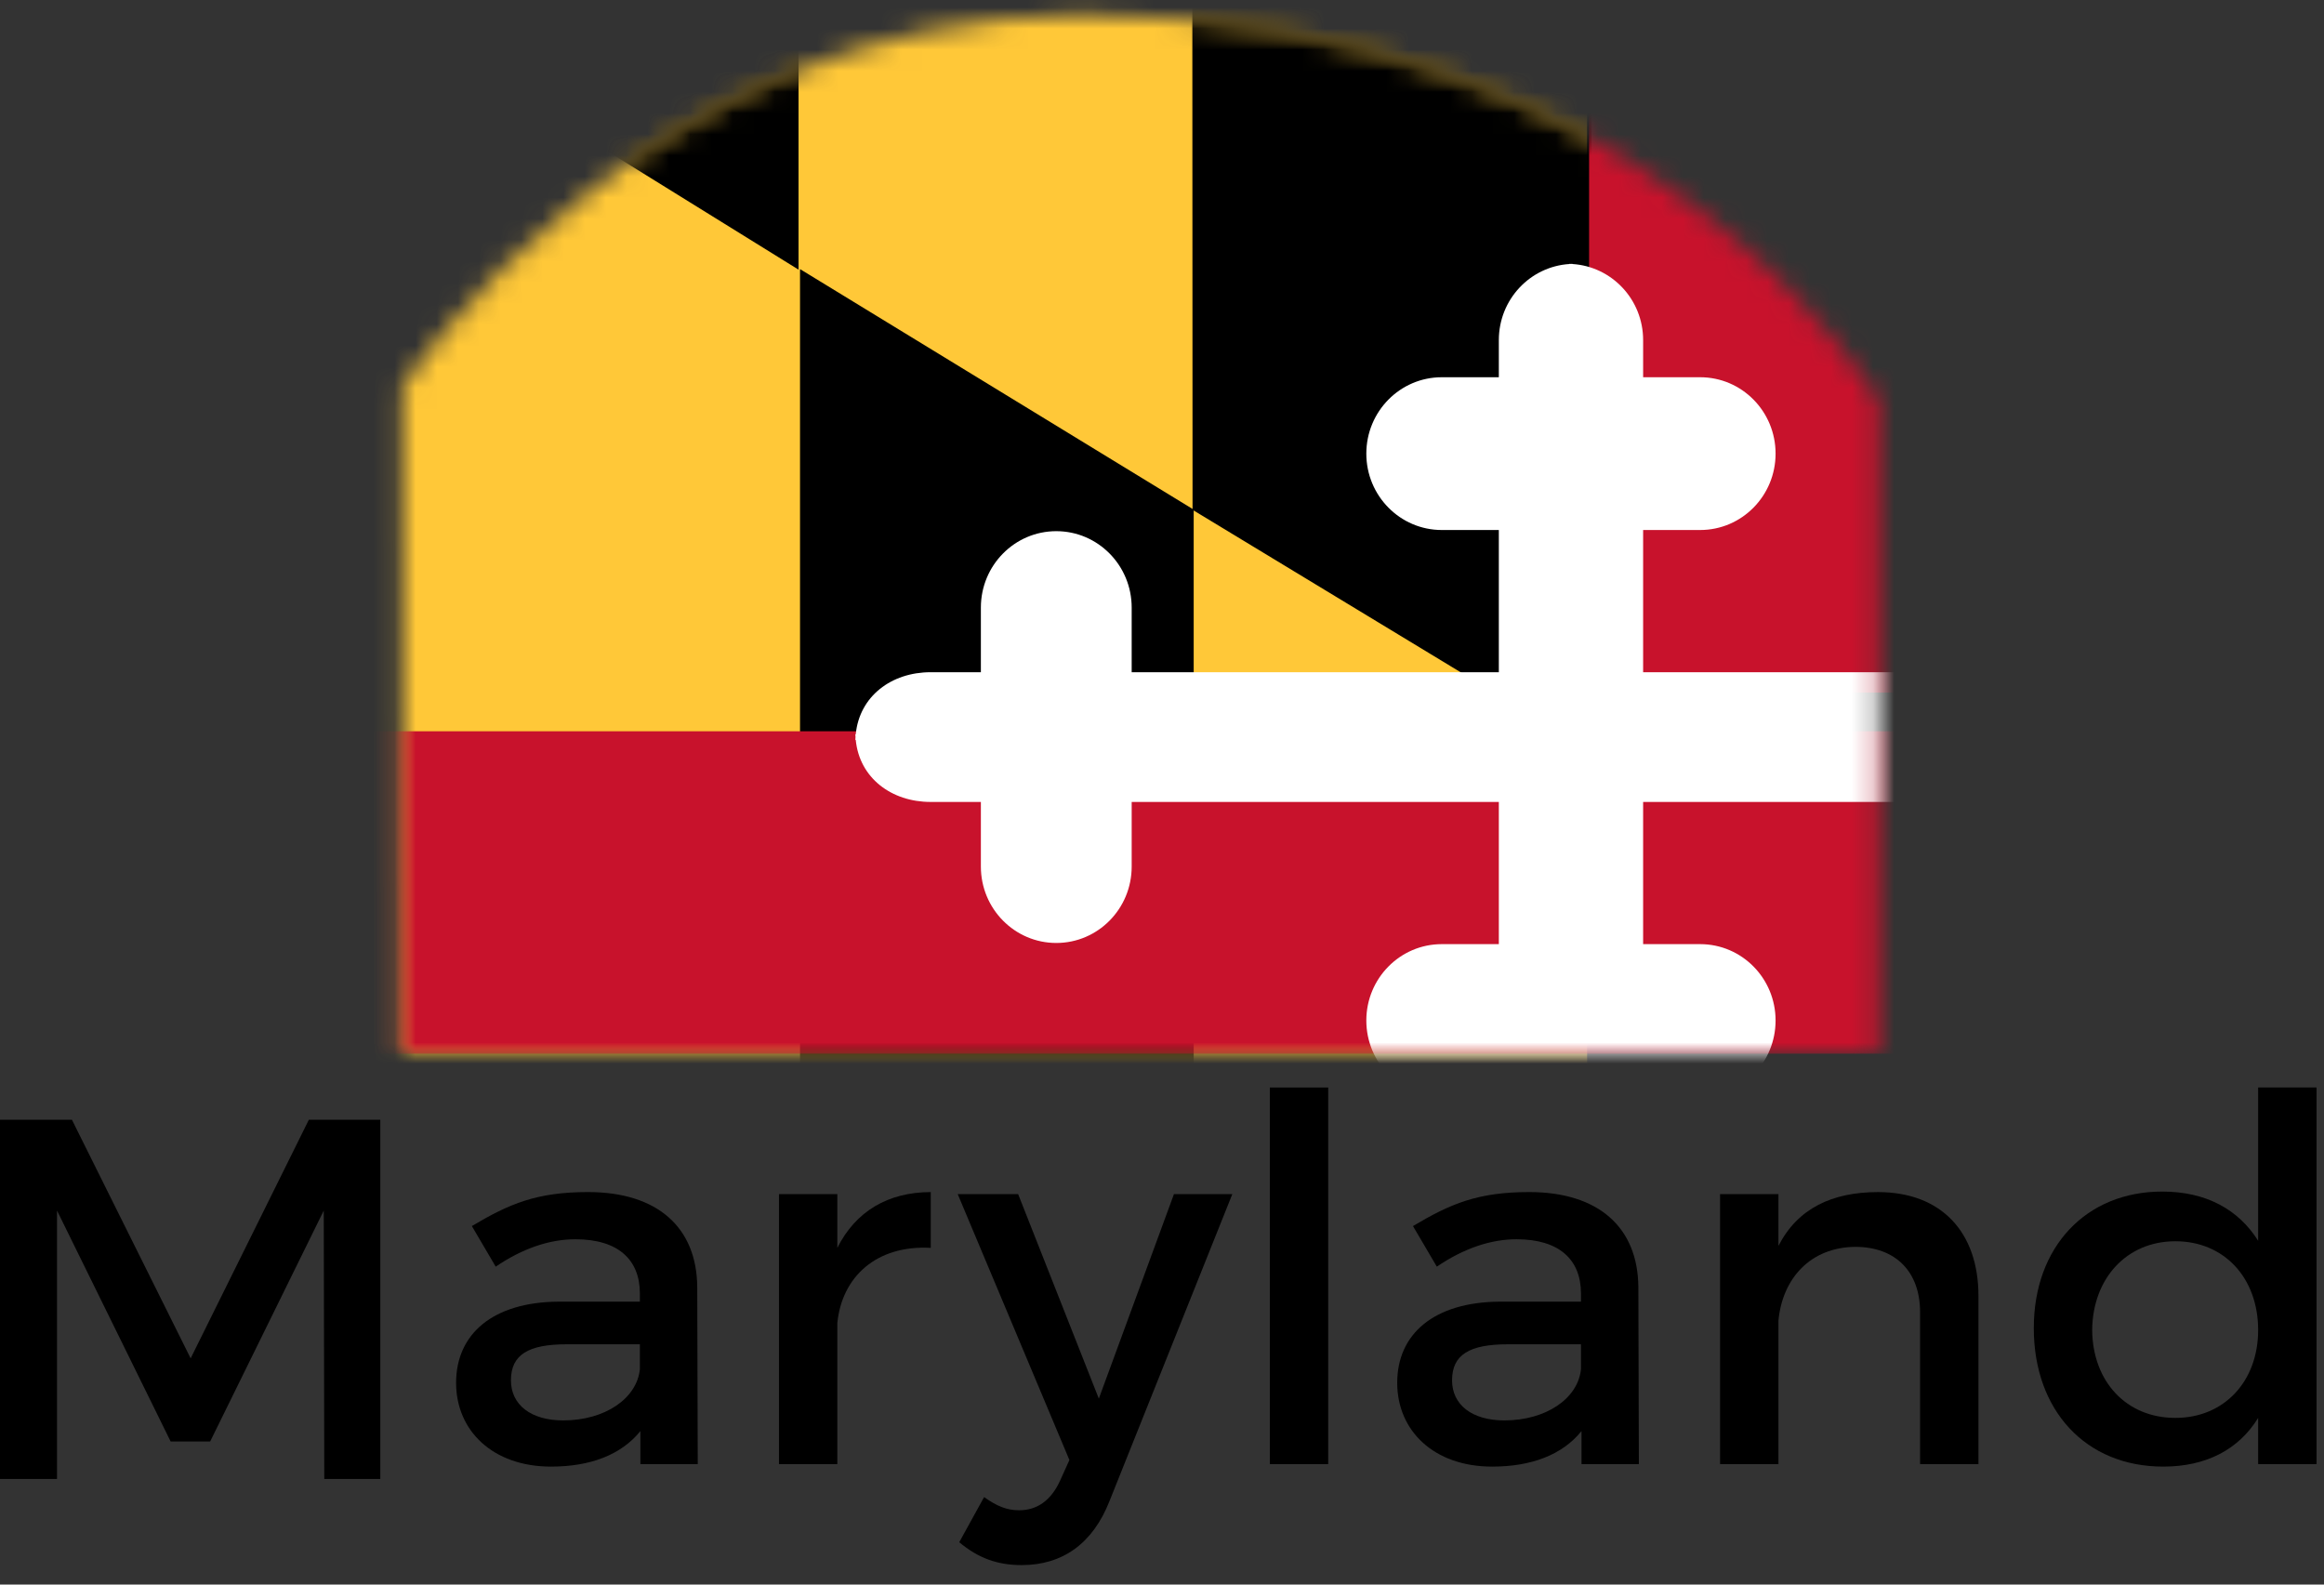 <?xml version="1.0" encoding="UTF-8"?>
<svg width="110px" height="75px" viewBox="0 0 110 75" version="1.1" xmlns="http://www.w3.org/2000/svg" xmlns:xlink="http://www.w3.org/1999/xlink">
    <rect x="0" y="0" width="110" height="75" fill="#333333" stroke="none"/>
    <!-- Generator: Sketch 63.1 (92452) - https://sketch.com -->
    <title>Footer - MD Logo Copy</title>
    <desc>Created with Sketch.</desc>
    <defs>
        <path d="M32.969,0.859 C12.311,0.899 0.875,18.47 0.875,18.47 L0.875,18.47 L0.891,49.978 L70.783,50.03 L70.783,19.141 C70.783,19.141 60.388,0.859 33.089,0.859 L33.089,0.859 L32.969,0.859 Z" id="path-1"></path>
    </defs>
    <g id="Symbols" stroke="none" stroke-width="1" fill="none" fill-rule="evenodd">
        <g id="0.-MSAC/Footer-Mobile-NEW" transform="translate(-134, -34)">
            <g id="Group-7" transform="translate(109, 0)">
                <g id="Footer---MD-Logo" transform="translate(24.962, 33)">
                    <g id="Group-3">
                        <g id="Group-13" transform="translate(18.038, 0)">
                            <g id="Group" transform="translate(0.162, 0.843)">
                                <mask id="mask-2" fill="white">
                                    <use xlink:href="#path-1"></use>
                                </mask>
                                <g id="Clip-3"></g>
                                <polygon id="Fill-2" fill="#FFC838" mask="url(#mask-2)" points="-0.951 64.647 56.959 64.647 56.959 -6 -0.951 -6"></polygon>
                                <polygon id="Fill-4" fill="#000000" mask="url(#mask-2)" points="57.167 35.729 38.284 24.287 38.271 -5.975 57.167 -5.975"></polygon>
                                <polygon id="Fill-5" fill="#000000" mask="url(#mask-2)" points="38.338 67.157 19.705 55.586 19.705 12.894 38.338 24.279"></polygon>
                                <polygon id="Fill-6" fill="#000000" mask="url(#mask-2)" points="19.635 12.92 19.635 1.254 0.813 1.254"></polygon>
                                <polygon id="Fill-7" fill="#C8122C" mask="url(#mask-2)" points="-6 50.029 84.198 50.029 84.198 34.769 -6 34.769"></polygon>
                                <polygon id="Fill-8" fill="#C8122C" mask="url(#mask-2)" points="57.053 32.936 83.965 32.936 83.965 0.396 57.053 0.396"></polygon>
                                <path d="M90.06,35.044 C90.061,34.999 90.07,34.958 90.07,34.911 L90.05,34.911 C89.873,33.108 88.355,31.974 86.505,31.974 L84.125,31.974 L84.125,28.914 C84.125,26.917 82.526,25.298 80.555,25.298 C78.584,25.298 76.985,26.917 76.985,28.914 L76.985,31.974 L59.611,31.974 L59.611,25.243 L62.309,25.243 C64.283,25.243 65.88,23.624 65.88,21.628 C65.88,19.63 64.283,18.012 62.309,18.012 L59.611,18.012 L59.611,16.255 C59.611,14.333 58.13,12.77 56.261,12.653 L56.261,12.644 C56.24,12.644 56.218,12.647 56.195,12.649 C56.172,12.647 56.15,12.644 56.126,12.644 L56.126,12.653 C54.26,12.77 52.781,14.333 52.781,16.255 L52.781,18.012 L50.08,18.012 C48.109,18.012 46.509,19.63 46.509,21.628 C46.509,23.624 48.109,25.243 50.08,25.243 L52.781,25.243 L52.781,31.974 L35.403,31.974 L35.403,28.914 C35.403,26.917 33.806,25.298 31.834,25.298 C29.864,25.298 28.265,26.917 28.265,28.914 L28.265,31.974 L25.885,31.974 C24.034,31.974 22.517,33.108 22.342,34.911 L22.323,34.911 C22.323,34.958 22.33,34.999 22.331,35.044 C22.33,35.088 22.323,35.131 22.323,35.177 L22.342,35.177 C22.517,36.979 24.034,38.114 25.885,38.114 L28.265,38.114 L28.265,41.174 C28.265,43.17 29.864,44.789 31.834,44.789 C33.806,44.789 35.403,43.17 35.403,41.174 L35.403,38.114 L52.781,38.114 L52.781,44.844 L50.08,44.844 C48.109,44.844 46.509,46.463 46.509,48.458 C46.509,50.458 48.109,52.075 50.08,52.075 L52.781,52.075 L52.781,53.833 C52.781,55.753 54.26,57.317 56.126,57.433 L56.126,57.443 C56.15,57.443 56.172,57.44 56.195,57.438 C56.218,57.44 56.24,57.443 56.261,57.443 L56.261,57.433 C58.13,57.317 59.611,55.753 59.611,53.833 L59.611,52.075 L62.309,52.075 C64.283,52.075 65.88,50.458 65.88,48.458 C65.88,46.463 64.283,44.844 62.309,44.844 L59.611,44.844 L59.611,38.114 L76.985,38.114 L76.985,41.174 C76.985,43.17 78.584,44.789 80.555,44.789 C82.526,44.789 84.125,43.17 84.125,41.174 L84.125,38.114 L86.505,38.114 C88.355,38.114 89.873,36.979 90.05,35.177 L90.07,35.177 C90.07,35.131 90.061,35.088 90.06,35.044" id="Fill-9" fill="#FFFFFF" mask="url(#mask-2)"></path>
                                <path d="M30.551,33.024 C30.551,33.002 30.554,32.978 30.555,32.957 L30.542,32.957 L30.551,33.024 Z" id="Fill-10" fill="#FFFFFF" mask="url(#mask-2)"></path>
                                <path d="M30.542,32.75 L30.555,32.75 C30.554,32.726 30.551,32.705 30.551,32.682 L30.542,32.75 Z" id="Fill-11" fill="#FFFFFF" mask="url(#mask-2)"></path>
                                <polygon id="Fill-12" fill="#FFFFFF" mask="url(#mask-2)" points="57.764 29.248 57.764 29.29 57.758 29.29"></polygon>
                            </g>
                        </g>
                        <g id="Group-2" transform="translate(0, 52.472)" fill="#000000">
                            <polygon id="Fill-14" points="15.387 18.528 15.362 5.826 9.986 16.754 8.114 16.754 2.737 5.826 2.737 18.528 0.038 18.528 0.038 1.528 3.443 1.528 9.062 12.82 14.656 1.528 18.038 1.528 18.038 18.528"></polygon>
                            <path d="M30.325,13.333 L30.325,12.155 L26.865,12.155 C25.062,12.155 24.222,12.636 24.222,13.86 C24.222,15.012 25.159,15.758 26.696,15.758 C28.668,15.758 30.181,14.726 30.325,13.333 L30.325,13.333 Z M30.349,16.263 C29.436,17.392 27.971,17.944 26.12,17.944 C23.357,17.944 21.626,16.239 21.626,13.981 C21.626,11.651 23.381,10.163 26.456,10.137 L30.325,10.137 L30.325,9.754 C30.325,8.143 29.291,7.184 27.273,7.184 C26.048,7.184 24.775,7.616 23.501,8.48 L22.372,6.559 C24.149,5.501 25.447,4.95 27.874,4.95 C31.166,4.95 33.016,6.631 33.04,9.441 L33.064,17.825 L30.349,17.825 L30.349,16.263 Z" id="Fill-15"></path>
                            <path d="M39.671,7.591 C40.536,5.862 42.074,4.951 44.093,4.951 L44.093,7.591 C41.521,7.449 39.888,8.962 39.671,11.148 L39.671,17.825 L36.908,17.825 L36.908,5.046 L39.671,5.046 L39.671,7.591 Z" id="Fill-17"></path>
                            <path d="M52.552,19.578 C51.759,21.597 50.319,22.606 48.396,22.606 C47.243,22.606 46.33,22.269 45.441,21.523 L46.618,19.386 C47.219,19.818 47.699,20.011 48.276,20.011 C49.117,20.011 49.789,19.554 50.221,18.594 L50.655,17.632 L45.368,5.046 L48.228,5.046 L52.048,14.726 L55.604,5.046 L58.367,5.046 L52.552,19.578 Z" id="Fill-19"></path>
                            <polygon id="Fill-21" points="60.142 17.825 62.905 17.825 62.905 0.001 60.142 0.001"></polygon>
                            <path d="M74.869,13.333 L74.869,12.155 L71.411,12.155 C69.609,12.155 68.767,12.636 68.767,13.86 C68.767,15.012 69.704,15.758 71.242,15.758 C73.211,15.758 74.727,14.726 74.869,13.333 L74.869,13.333 Z M74.894,16.263 C73.981,17.392 72.515,17.944 70.666,17.944 C67.901,17.944 66.171,16.239 66.171,13.981 C66.171,11.651 67.926,10.163 71.002,10.137 L74.869,10.137 L74.869,9.754 C74.869,8.143 73.836,7.184 71.819,7.184 C70.594,7.184 69.319,7.616 68.046,8.48 L66.917,6.559 C68.694,5.501 69.991,4.95 72.419,4.95 C75.711,4.95 77.561,6.631 77.585,9.441 L77.609,17.825 L74.894,17.825 L74.894,16.263 Z" id="Fill-23"></path>
                            <path d="M93.683,9.872 L93.683,17.825 L90.92,17.825 L90.92,10.641 C90.92,8.72 89.767,7.543 87.844,7.543 C85.73,7.568 84.408,9.034 84.216,11.027 L84.216,17.825 L81.453,17.825 L81.453,5.046 L84.216,5.046 L84.216,7.496 C85.128,5.718 86.763,4.951 88.926,4.951 C91.905,4.951 93.683,6.823 93.683,9.872" id="Fill-24"></path>
                            <path d="M106.921,11.482 C106.921,9.01 105.312,7.278 103.004,7.278 C100.699,7.278 99.088,9.034 99.065,11.482 C99.088,13.91 100.673,15.639 103.004,15.639 C105.312,15.639 106.921,13.91 106.921,11.482 L106.921,11.482 Z M109.685,17.825 L106.921,17.825 L106.921,15.639 C106.008,17.127 104.47,17.944 102.429,17.944 C98.752,17.944 96.302,15.278 96.302,11.387 C96.302,7.543 98.775,4.926 102.38,4.926 C104.447,4.926 105.984,5.765 106.921,7.255 L106.921,0 L109.685,0 L109.685,17.825 Z" id="Fill-25"></path>
                        </g>
                    </g>
                </g>
            </g>
        </g>
    </g>
</svg>